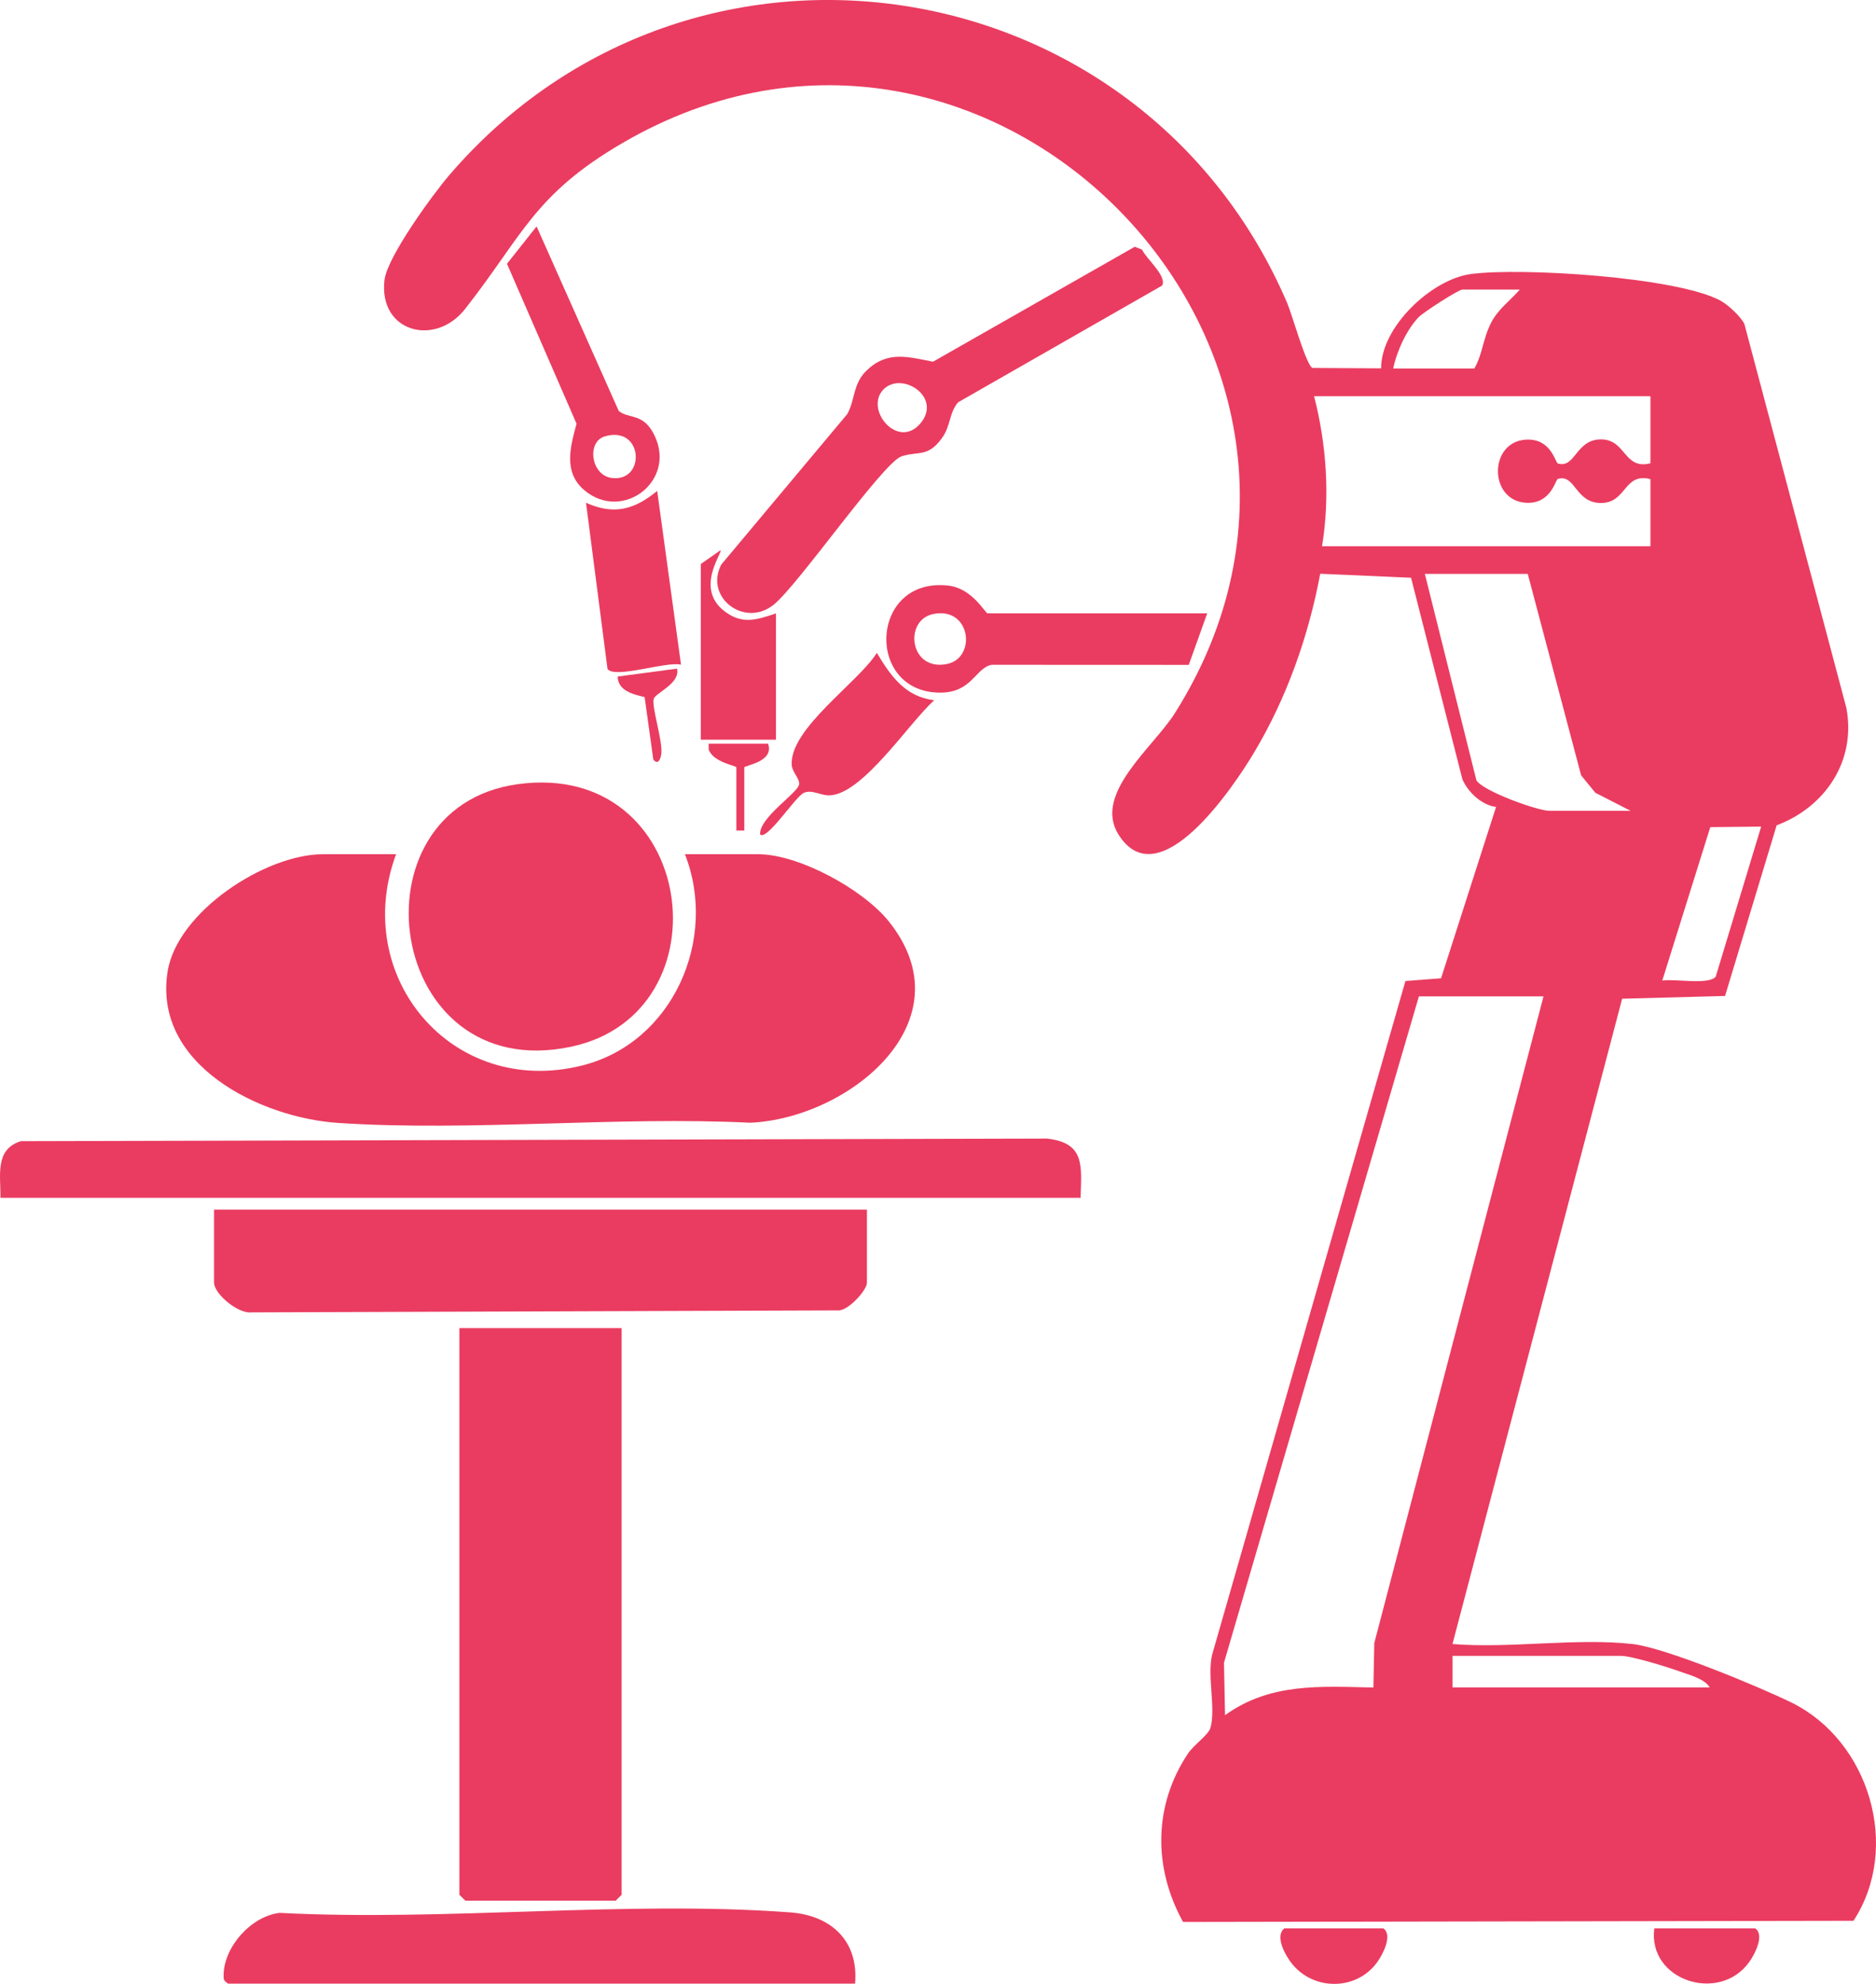 <svg width="70" height="74" viewBox="0 0 70 74" fill="none" xmlns="http://www.w3.org/2000/svg">
<g clip-path="url(#clip0_64_2371)">
<path d="M60.916 61.323C62.138 61.46 65.645 62.917 66.848 63.507C69.747 64.931 70.947 68.913 69.16 71.646L44.144 71.69C43.029 69.673 43.032 67.343 44.333 65.4C44.542 65.089 45.088 64.711 45.162 64.46C45.375 63.743 45.038 62.512 45.227 61.727L52.441 36.593L53.771 36.49L55.823 30.1C55.29 30.033 54.773 29.548 54.567 29.067L52.651 21.55L49.262 21.401C48.824 23.738 48.011 26.037 46.788 28.081C46.046 29.319 43.239 33.541 41.73 31.121C40.785 29.605 43.033 27.876 43.835 26.607C52.302 13.204 36.962 -2.649 23.244 5.325C19.917 7.258 19.5 8.796 17.353 11.526C16.235 12.949 14.124 12.391 14.346 10.448C14.445 9.586 16.149 7.249 16.77 6.526C25.806 -3.98 42.572 -1.378 48.024 11.289C48.212 11.724 48.742 13.647 48.977 13.725L51.534 13.739C51.527 12.195 53.415 10.422 54.875 10.223C56.741 9.968 62.558 10.331 64.192 11.211C64.479 11.366 64.944 11.796 65.089 12.084L68.894 26.404C69.268 28.378 68.111 30.1 66.293 30.785L64.368 37.15L60.528 37.253L54.197 61.323C56.332 61.497 58.826 61.088 60.914 61.323H60.916ZM56.709 10.8H54.568C54.428 10.8 53.122 11.639 52.94 11.826C52.487 12.292 52.114 13.111 51.986 13.746H55.012C55.33 13.191 55.33 12.627 55.647 12.022C55.907 11.522 56.355 11.212 56.71 10.8H56.709ZM61.581 14.778H49.033C49.498 16.584 49.632 18.538 49.329 20.375H61.583V17.871C60.583 17.616 60.703 18.764 59.737 18.762C58.771 18.761 58.789 17.675 58.132 17.862C58.033 17.89 57.882 18.805 56.943 18.754C55.543 18.675 55.543 16.476 56.943 16.398C57.882 16.346 58.031 17.26 58.132 17.29C58.79 17.477 58.793 16.391 59.737 16.389C60.681 16.388 60.583 17.536 61.583 17.281V14.776L61.581 14.778ZM57.005 21.406H53.166L55.088 29.099C55.302 29.499 57.372 30.244 57.817 30.244H60.843L59.527 29.57L58.997 28.921L57.006 21.407L57.005 21.406ZM65.715 30.833L63.817 30.852L62.025 36.576C62.485 36.499 63.755 36.75 64.019 36.431L65.715 30.833ZM57.595 37.166H52.944L45.671 62.021L45.711 63.976C47.398 62.763 49.262 62.903 51.246 62.945L51.28 61.286L57.593 37.168L57.595 37.166ZM63.796 62.943C63.602 62.615 63.037 62.478 62.691 62.351C62.231 62.184 60.883 61.764 60.474 61.764H54.199V62.942H63.794L63.796 62.943Z" fill="#EA3C60"/>
<path d="M14.779 31.863C13.084 36.438 16.874 40.956 21.72 39.744C25.103 38.899 26.803 35.038 25.557 31.863H28.288C29.814 31.863 32.208 33.177 33.162 34.366C36.155 38.096 31.669 41.72 27.991 41.878C22.964 41.633 17.621 42.212 12.631 41.887C9.711 41.697 5.703 39.725 6.253 36.244C6.606 34.009 9.904 31.863 12.049 31.863H14.779Z" fill="#EA3C60"/>
<path d="M23.195 49.54V70.677L22.973 70.896H17.364L17.142 70.677V49.54H23.195Z" fill="#EA3C60"/>
<path d="M32.348 45.119V47.844C32.348 48.126 31.68 48.85 31.319 48.878L9.387 48.952C8.89 49.017 7.988 48.263 7.988 47.844V45.119H32.348Z" fill="#EA3C60"/>
<path d="M40.322 44.678H0.016C0.03 43.853 -0.207 42.872 0.778 42.566L39.066 42.469C40.489 42.63 40.356 43.474 40.32 44.678H40.322Z" fill="#EA3C60"/>
<path d="M19.321 29.25C25.997 28.338 27.215 37.789 21.312 39.043C14.373 40.516 12.966 30.119 19.321 29.25Z" fill="#EA3C60"/>
<path d="M31.906 73.99H8.506C8.356 73.88 8.343 73.86 8.343 73.687C8.343 72.622 9.379 71.468 10.438 71.351C16.634 71.673 23.338 70.879 29.476 71.332C31.019 71.445 32.042 72.399 31.906 73.99Z" fill="#EA3C60"/>
<path d="M42.342 9.203L42.616 9.314C42.749 9.627 43.57 10.316 43.359 10.654L35.752 15.005C35.405 15.411 35.484 15.867 35.158 16.326C34.625 17.076 34.266 16.816 33.64 17.021C32.949 17.247 29.774 21.84 28.86 22.563C27.77 23.424 26.279 22.278 26.912 21.06L31.616 15.443C31.921 14.885 31.814 14.32 32.344 13.812C33.121 13.069 33.893 13.315 34.814 13.492L42.344 9.203H42.342ZM32.974 14.518C32.234 15.254 33.489 16.786 34.335 15.803C35.181 14.82 33.66 13.835 32.974 14.518Z" fill="#EA3C60"/>
<path d="M45.045 22.878L44.357 24.8L37.002 24.797C36.396 24.912 36.271 25.839 35.079 25.836C32.269 25.83 32.448 21.518 35.378 21.842C36.288 21.943 36.76 22.878 36.851 22.878H45.045ZM34.82 22.904C33.711 23.132 33.934 25.057 35.341 24.766C36.45 24.537 36.227 22.613 34.82 22.904Z" fill="#EA3C60"/>
<path d="M23.087 15.328C23.474 15.647 24.016 15.375 24.433 16.267C25.227 17.964 23.221 19.468 21.813 18.293C21.006 17.62 21.282 16.665 21.513 15.805L18.917 9.839L20.022 8.445L23.087 15.328ZM22.562 16.279C21.883 16.482 22.045 17.746 22.846 17.831C24.112 17.967 23.998 15.848 22.562 16.279Z" fill="#EA3C60"/>
<path d="M25.411 24.794C24.878 24.655 22.927 25.336 22.668 24.949L21.866 18.755C22.914 19.22 23.665 19.012 24.522 18.312L25.411 24.794Z" fill="#EA3C60"/>
<path d="M28.953 22.878V27.592H26.149V21.038L26.886 20.523C26.967 20.619 25.914 21.947 27.038 22.803C27.704 23.309 28.249 23.116 28.953 22.88V22.878Z" fill="#EA3C60"/>
<path d="M34.859 26.121C33.931 26.941 32.19 29.636 30.949 29.667C30.612 29.676 30.301 29.44 29.994 29.574C29.671 29.718 28.613 31.375 28.363 31.125C28.32 30.498 29.755 29.593 29.817 29.263C29.856 29.059 29.56 28.802 29.542 28.538C29.453 27.185 32.019 25.464 32.718 24.353C33.234 25.212 33.773 25.989 34.859 26.119V26.121Z" fill="#EA3C60"/>
<path d="M47.925 71.928H51.616C51.974 72.173 51.605 72.887 51.395 73.181C50.632 74.249 49.042 74.27 48.215 73.258C47.964 72.949 47.551 72.214 47.925 71.928Z" fill="#EA3C60"/>
<path d="M61.728 71.928H65.493C65.851 72.173 65.482 72.887 65.272 73.181C64.157 74.744 61.471 73.873 61.728 71.928Z" fill="#EA3C60"/>
<path d="M28.658 27.738C28.908 28.42 27.772 28.553 27.772 28.622V30.979H27.476V28.622C27.476 28.56 26.612 28.439 26.443 27.957V27.738H28.656H28.658Z" fill="#EA3C60"/>
<path d="M25.261 24.942C25.399 25.491 24.457 25.845 24.392 26.068C24.307 26.36 24.726 27.604 24.677 28.104C24.655 28.327 24.544 28.55 24.377 28.329L24.053 26C23.64 25.907 23.053 25.768 23.048 25.235L25.261 24.94V24.942Z" fill="#EA3C60"/>
</g>
<defs>
<clipPath id="clip0_64_2371">
<rect width="70" height="74" fill="white"/>
</clipPath>
</defs>
</svg>
